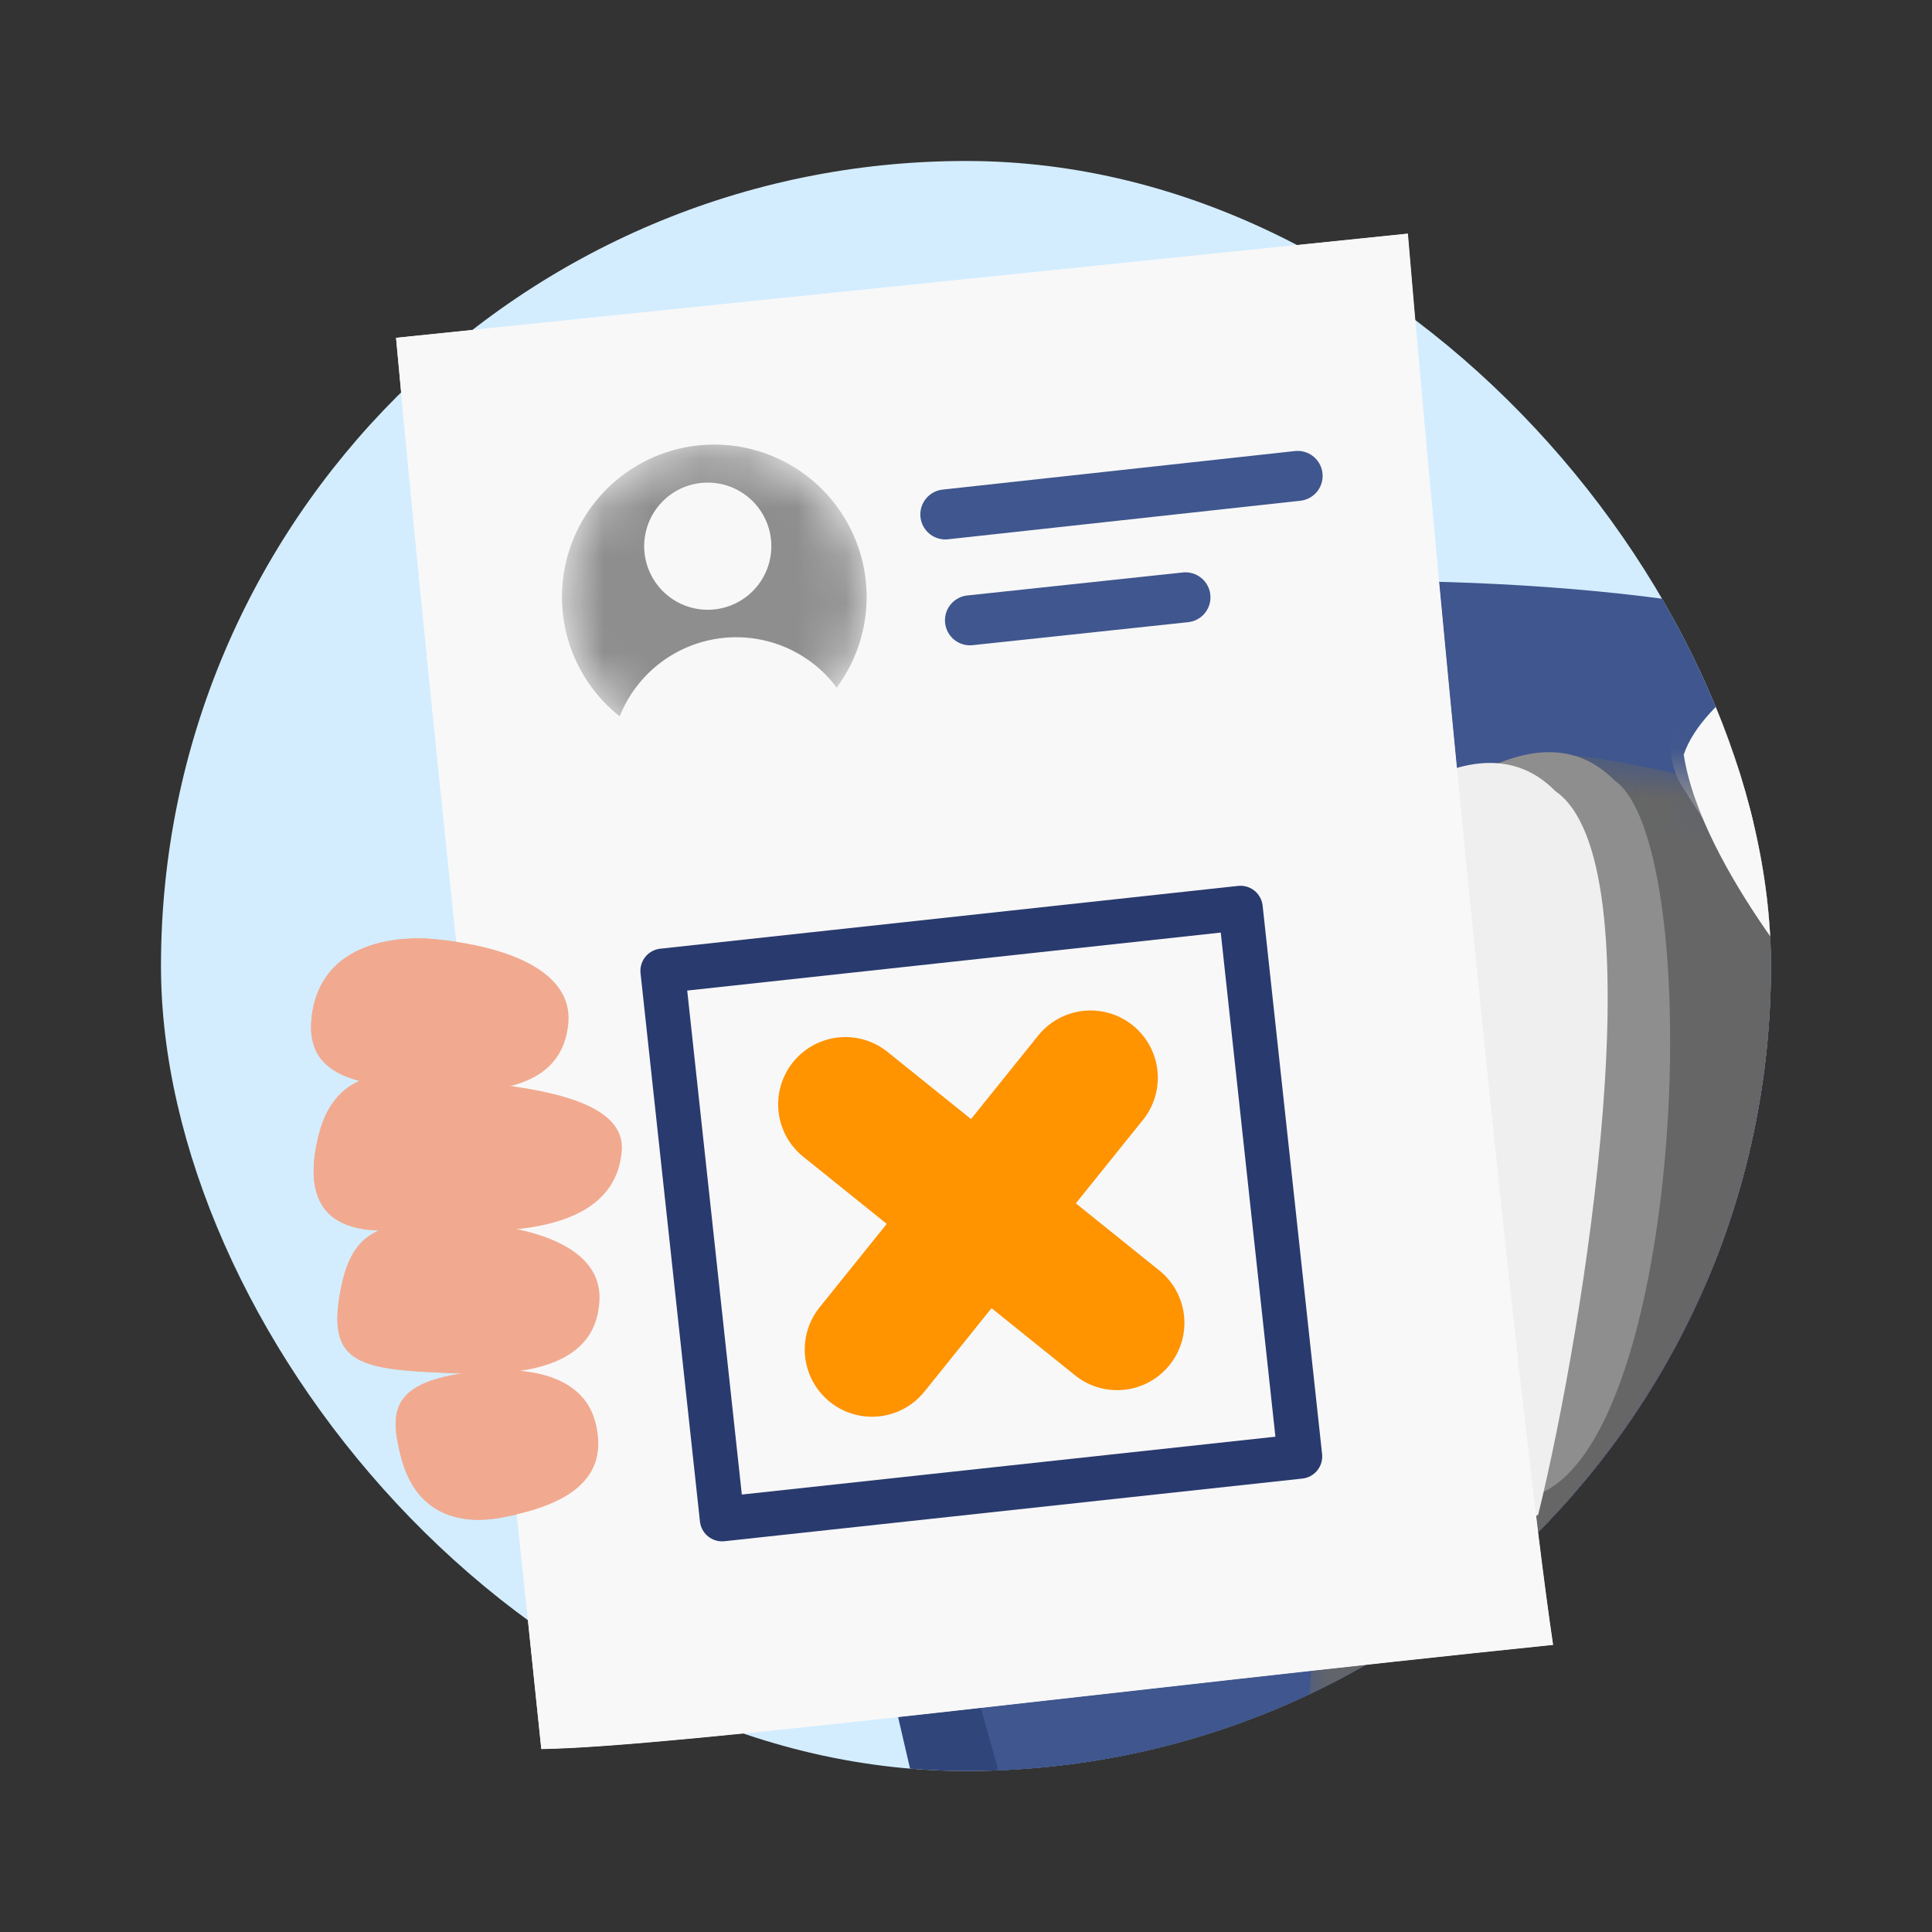 <svg xmlns="http://www.w3.org/2000/svg" width="40" height="40" fill="none" class="persona-ilustration" viewBox="0 0 40 40"><rect x="0" y="0" width="40" height="40" fill="#333333" stroke="none"/><g clip-path="url(#V31k4n8uLo_a)"><g clip-path="url(#V31k4n8uLo_b)"><rect width="33.333" height="33.333" x="3.333" y="3.333" fill="#D3EDFF" rx="16.665"/><path fill="#30457A" d="M33.554 23.597c-8.964-10.769-12.795-12.315-17.01-9.872-4.213 2.444 7.39 42.38 7.39 42.38l18.867 1.132-.031-.181c-1.521-8.887-4.824-28.183-9.216-33.459"/><path fill="#3F568E" d="M43.642 16.425c-3.781-5.786-21.245-4.647-25.788-3.348-4.544 1.299 4.931 30.612 4.931 30.612l20.857 11.606c-1.507-8.802 3.78-33.083 0-38.87"/><mask id="V31k4n8uLo_c" width="32" height="46" x="21" y="15" maskUnits="userSpaceOnUse" style="mask-type:alpha"><path fill="#666" d="M50.806 23.204s-2.144-4.618-5.766-4.961c-4.242-.402-11.342-2.84-13.17-2.61s-7.536 1.692-5.363 10.008c3.234 12.379-5.483 34.492-5.483 34.492s20.892 1.436 28.51-.053c1.167-8.301 1.64-11.59 2.536-24.313 1.152-9.621-1.264-12.563-1.264-12.563"/></mask><g mask="url(#V31k4n8uLo_c)"><path fill="#666" d="M50.058 23.266s-1.397-4.68-5.019-5.023c-4.242-.402-11.341-2.84-13.169-2.61s-7.536 1.692-5.363 10.009c3.234 12.378-5.483 34.492-5.483 34.492s18.52 1.489 26.14 0c1.166-8.301 1.638-11.59 2.534-24.313 1.152-9.621.36-12.555.36-12.555"/><path fill="#F8F8F8" d="M44.616 17.439c1.562 1.638.533 6.469-.406 8.271-.622 1.195-4.025-2.361-8.758-9.878-1.056-2.144 7.212-.442 9.164 1.607"/><path fill="#8E8E8E" fill-rule="evenodd" d="M42.498 15.31c1.057.423 2.068.963 2.674 1.6.544.57.81 1.357.93 2.143.122.799.106 1.684.012 2.544-.187 1.707-.7 3.463-1.223 4.468a1.2 1.2 0 0 1-.422.465 1.17 1.17 0 0 1-.608.175c-.372.006-.722-.148-1.006-.315-.584-.344-1.28-.984-2.052-1.836-1.563-1.727-3.624-4.537-6-8.312a1 1 0 0 1-.04-.07c-.214-.435-.279-.995.11-1.461.311-.374.79-.515 1.164-.577.795-.133 1.9-.036 3.012.175 1.135.216 2.367.567 3.449 1m-6.25.346c2.293 3.622 4.248 6.27 5.694 7.867.749.827 1.316 1.322 1.693 1.543l.026.015c.378-.85.773-2.247.926-3.651.085-.778.092-1.52-.003-2.145-.097-.636-.287-1.068-.524-1.316-.37-.388-1.124-.83-2.134-1.234a17.7 17.7 0 0 0-3.163-.917c-1.066-.202-1.953-.256-2.472-.17z" clip-rule="evenodd"/></g><path fill="#8E8E8E" d="M30.633 30.858c-1.54.914-5.713 1.22-7.327-2.466 0-5.043 7.041-15.374 10.117-12.237 2.15 1.471 1.346 16.67-2.79 14.703"/><path fill="#EFEFEF" d="M31.847 31.36c-1.54.914-8.151.941-9.765-2.746 0-5.042 7.042-15.374 10.118-12.236 2.15 1.47.603 11.077-.353 14.982"/><mask id="V31k4n8uLo_d" width="10" height="16" x="36" y="5" maskUnits="userSpaceOnUse" style="mask-type:alpha"><path fill="#000" d="M45.16 11.569s-1.91 6.081-1.527 8.628c.375 2.498-6.804-3.51-6.804-3.51s-.617-3.025.37-9.135c.988-6.11 7.962 4.016 7.962 4.016z"/></mask><g mask="url(#V31k4n8uLo_d)"><path fill="#F1AA90" d="M45.159 11.569s-1.91 6.081-1.527 8.628c.375 2.498-7.44-3.604-7.44-3.604s.998-1.733 1.986-7.844c.987-6.11 6.983 2.82 6.983 2.82z"/></g><path fill="#E4E4E4" d="m43.507 21.077-1.816-2.356s-4.166-1.667-4.44-5.345c-.165 2.61-1.714 2.52-1.714 2.52s3.067 5.45 7.846 5.606z"/><path fill="#F8F8F8" d="M34.86 15.624c.367 2.388 3.1 5.437 3.1 5.437s.899.314 2.415-.857c1.517-1.17 1.336-1.487 1.336-1.487-2.163-.984-4.3-3.05-4.46-5.347 0 0-1.989 1.048-2.391 2.254"/></g><path fill="#F8F8F8" d="M29.15 4.836 8.2 6.993c.808 8.804 2.06 20.015 3.008 29.22 2.774-.041 12.206-1.257 20.948-2.157-.717-4.812-2.32-21.035-3.007-29.22"/><path fill="#3F568E" fill-rule="evenodd" d="M27.386 9.794a.517.517 0 0 1-.458.57l-7.296.8a.517.517 0 1 1-.113-1.03l7.296-.798a.517.517 0 0 1 .57.458M25.064 12.31a.517.517 0 0 1-.46.57l-4.463.476a.517.517 0 0 1-.11-1.03l4.464-.475a.517.517 0 0 1 .569.46" clip-rule="evenodd"/><mask id="V31k4n8uLo_e" width="7" height="7" x="11" y="9" maskUnits="userSpaceOnUse" style="mask-type:alpha"><path fill="#39B54A" d="M14.734 15.511a3.155 3.155 0 1 0 .114-6.308 3.155 3.155 0 0 0-.114 6.308"/></mask><g mask="url(#V31k4n8uLo_e)"><path fill="#8FC7B8" d="M14.734 15.511a3.155 3.155 0 1 0 .114-6.308 3.155 3.155 0 0 0-.114 6.308"/><path fill="#F8F8F8" d="M14.632 12.623a1.317 1.317 0 1 0 .047-2.634 1.317 1.317 0 0 0-.047 2.633M15.2 18.386a2.597 2.597 0 1 0 .093-5.194 2.597 2.597 0 0 0-.093 5.194"/></g><path fill="#293A6E" fill-rule="evenodd" d="m13.163 19.544 10.071-1.037a.468.468 0 1 1 .096.93l-9.14.942 1.09 10.596 11.216-1.155-.545-5.298a.467.467 0 1 1 .93-.096l.641 6.229L14.446 32z" clip-rule="evenodd"/><path fill="#43826E" fill-rule="evenodd" d="M27.762 18.776c.616.501.71 1.407.208 2.023l-5.648 6.945a1.44 1.44 0 0 1-2.023.209l-4.027-3.276a1.438 1.438 0 1 1 1.814-2.23l2.912 2.367 4.741-5.83a1.44 1.44 0 0 1 2.023-.208" clip-rule="evenodd"/><path fill="#F1AA90" d="M6.451 21.07c-.148 1.34 1.209 1.39 2.362 1.493 1.597.142 2.843-.118 2.956-1.38.094-1.057-1.225-1.6-2.822-1.743-.567-.05-2.313-.022-2.496 1.63"/><path fill="#F1AA90" d="M6.598 23.5c-.625 2.505 1.754 1.906 2.126 1.937 1.598.134 4.003.152 4.15-1.606.104-1.235-2.434-1.383-4.032-1.517C8.457 22.28 7 21.889 6.598 23.5"/><path fill="#F1AA90" d="M7.06 26.67c-.326 1.628.409 1.691 2.474 1.767 1.602.06 2.833-.265 2.88-1.53.039-1.062-1.306-1.536-2.909-1.595-1.602-.06-2.2.137-2.445 1.357"/><path fill="#F1AA90" d="M8.304 30.171c.298 1.156 1.174 1.41 2.045 1.256 1.359-.24 2.298-.775 1.977-1.988-.268-1.016-1.53-1.22-2.889-.98s-1.358.841-1.133 1.712"/><path fill="#F8F8F8" d="M29.143 4.84 8.2 6.996c.808 8.802 2.06 20.01 3.007 29.211 2.774-.04 12.203-1.256 20.943-2.156-.717-4.81-2.32-21.029-3.007-29.21"/><path stroke="#3F568E" stroke-linecap="round" stroke-width="1.035" d="m19.572 10.651 7.294-.798M20.082 12.843l4.462-.476"/><mask id="V31k4n8uLo_f" width="7" height="7" x="11" y="9" maskUnits="userSpaceOnUse" style="mask-type:alpha"><path fill="#39B54A" d="M14.732 15.512a3.154 3.154 0 1 0 .113-6.307 3.154 3.154 0 0 0-.113 6.307"/></mask><g mask="url(#V31k4n8uLo_f)"><path fill="#8E8E8E" d="M14.732 15.512a3.154 3.154 0 1 0 .113-6.307 3.154 3.154 0 0 0-.113 6.307"/><path fill="#F8F8F8" d="M14.63 12.624a1.316 1.316 0 1 0 .047-2.632 1.316 1.316 0 0 0-.047 2.632M15.197 18.386a2.596 2.596 0 1 0 .093-5.192 2.596 2.596 0 0 0-.093 5.192"/></g><path stroke="#293A6E" stroke-linecap="round" stroke-linejoin="round" stroke-width=".922" d="m14.95 31.451 11.964-1.297L25.683 18.8 13.72 20.1z"/><path fill="#FF9300" d="M18.376 21.779a1.392 1.392 0 1 0-1.745 2.17l1.728 1.39-1.39 1.728a1.392 1.392 0 1 0 2.17 1.745l1.39-1.728 1.728 1.39a1.392 1.392 0 1 0 1.745-2.17l-1.728-1.39 1.39-1.728a1.392 1.392 0 0 0-2.17-1.745l-1.39 1.728z"/><path fill="#F1AA90" d="M6.451 21.068c-.148 1.34 1.208 1.391 2.36 1.494 1.597.142 2.844-.118 2.956-1.38.094-1.057-1.225-1.6-2.821-1.742-.567-.05-2.312-.022-2.495 1.628"/><path fill="#F1AA90" d="M6.598 23.499c-.625 2.504 1.753 1.905 2.125 1.936 1.597.134 4.002.153 4.15-1.605.103-1.235-2.434-1.383-4.032-1.517-.385-.033-1.841-.425-2.243 1.186"/><path fill="#F1AA90" d="M7.06 26.667c-.326 1.628.408 1.691 2.473 1.767 1.601.06 2.832-.265 2.879-1.53.039-1.06-1.306-1.535-2.908-1.594s-2.2.137-2.444 1.357"/><path fill="#F1AA90" d="M8.303 30.168c.298 1.155 1.174 1.408 2.045 1.255 1.358-.24 2.297-.775 1.976-1.987-.268-1.016-1.53-1.22-2.888-.98s-1.358.84-1.133 1.712"/></g><defs><clipPath id="V31k4n8uLo_a"><path fill="#fff" d="M0 0h40v40H0z"/></clipPath><clipPath id="V31k4n8uLo_b"><rect width="33.333" height="33.333" x="3.333" y="3.333" fill="#fff" rx="16.665"/></clipPath></defs></svg>